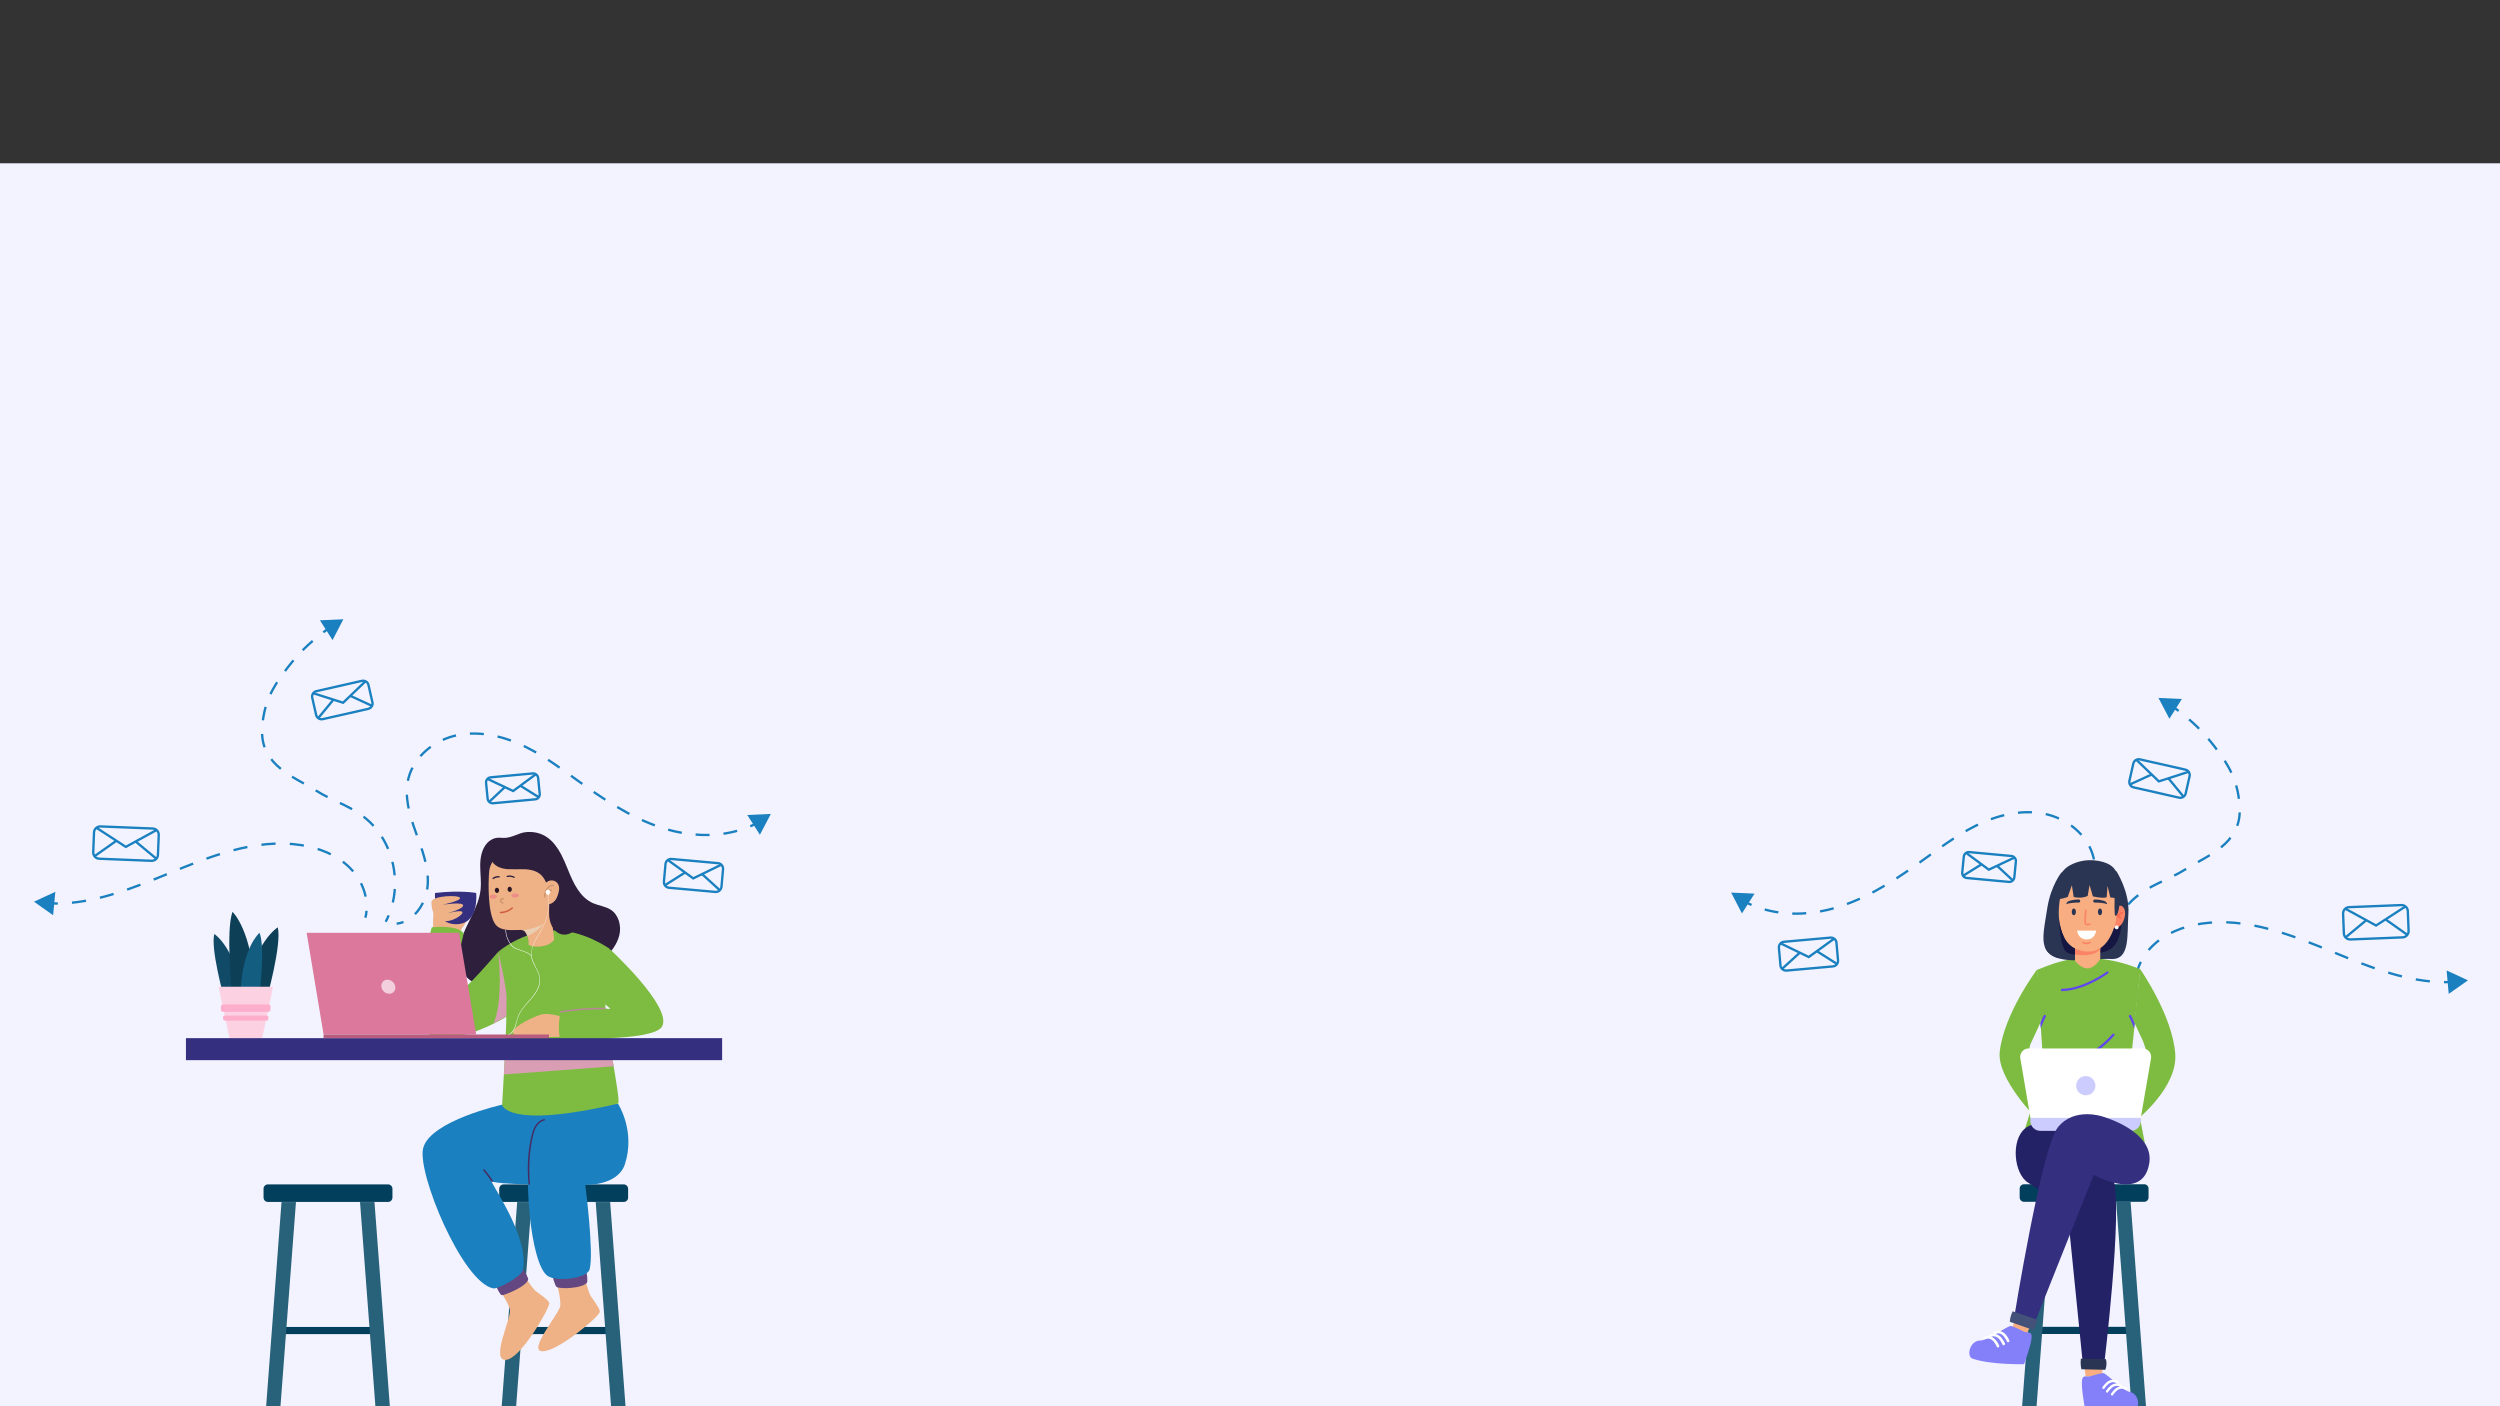 <?xml version="1.0" encoding="utf-8"?>
<!-- Generator: Adobe Illustrator 24.2.3, SVG Export Plug-In . SVG Version: 6.00 Build 0)  -->
<svg version="1.1" id="Layer_1" xmlns="http://www.w3.org/2000/svg" xmlns:xlink="http://www.w3.org/1999/xlink" x="0px" y="0px"
	 viewBox="0 0 1920 1080" style="enable-background:new 0 0 1920 1080;" xml:space="preserve">
<rect x="0" y="0" width="1920" height="1080" fill="#333333" stroke="none"/>
<style type="text/css">
	.st0{fill:#F3F3FF;}
	.st1{fill:none;stroke:#1A80BF;stroke-width:1.811;stroke-miterlimit:10;}
	.st2{fill:none;stroke:#1A80BF;stroke-width:1.811;stroke-miterlimit:10;stroke-dasharray:10.905,10.905;}
	.st3{fill:#1A80BF;}
	.st4{fill:none;stroke:#1A80BF;stroke-width:1.811;stroke-miterlimit:10;stroke-dasharray:10.495,10.495;}
	.st5{fill:none;stroke:#1A80BF;stroke-width:1.811;stroke-miterlimit:10;stroke-dasharray:10.727,10.727;}
	.st6{fill:#013F5C;}
	.st7{fill:#28617A;}
	.st8{fill:#EEB286;}
	.st9{fill:#644780;}
	.st10{fill:#2E1F3D;}
	.st11{fill:#7DBC41;}
	.st12{fill:#D99EB4;}
	.st13{fill:#352F80;}
	.st14{fill:#E9CEB3;}
	.st15{fill:#2A1625;}
	.st16{fill:#D15D3E;}
	.st17{fill:#EE8D86;}
	.st18{fill:#CA916B;}
	.st19{fill:#BA879A;}
	.st20{fill:#462B62;}
	.st21{fill:#FFFFFF;}
	.st22{fill:#DB789C;}
	.st23{fill:#B85D7F;}
	.st24{fill:#F3CEDC;}
	.st25{fill:#104A66;}
	.st26{fill:#0D3F57;}
	.st27{fill:#135D80;}
	.st28{fill:#FCD2E2;}
	.st29{fill:#FDAECB;}
	.st30{fill:#5F46F1;}
	.st31{fill:#F8AE81;}
	.st32{fill:#242266;}
	.st33{fill:#2A3554;}
	.st34{fill:#CCCCFF;}
	.st35{fill:#445279;}
	.st36{fill:#8380F9;}
	.st37{fill:#161642;}
	.st38{fill:#FA8465;}
	.st39{fill:#FA664D;}
</style>
<rect x="-8.5" y="125.4" class="st0" width="1936.9" height="954.6"/>
<g>
	<g>
		<g>
			<path class="st1" d="M1640.9,765.2c-0.5-1.8-0.8-3.6-0.9-5.3"/>
			<path class="st2" d="M1640.6,749c1.7-8.3,6.1-16.2,12.2-22.2c9.9-9.9,23.7-15.3,37.6-17.4c35-5.3,69.7,8.7,102.4,22.2
				c25.3,10.4,51.9,21,78.7,22.5"/>
			<path class="st1" d="M1877,754.3c1.8,0,3.6,0,5.4-0.1"/>
			<g>
				<polygon class="st3" points="1880.6,763.3 1895.4,752.9 1879,745.3 				"/>
			</g>
		</g>
	</g>
	<g>
		<g>
			<path class="st1" d="M1625.3,768.3c-0.9-1.6-1.6-3.2-2.3-4.9"/>
			<path class="st4" d="M1619.7,753.4c-5-21.7,1.4-46.1,17.5-61.6c12.9-12.4,27.2-15.2,42.3-24.8c15.1-9.6,41.1-18.5,40.6-45
				c-0.4-22-9.3-35.1-16.6-45c-8-10.9-16.1-19.8-26.3-27.8"/>
			<path class="st1" d="M1673.2,546c-1.4-1.1-2.9-2.1-4.4-3.1"/>
			<g>
				<polygon class="st3" points="1675.7,536.8 1657.7,536 1666.1,552 				"/>
			</g>
		</g>
	</g>
	<g>
		<g>
			<path class="st1" d="M1616.8,769.8c-1.8-0.2-3.6-0.7-5.3-1.3"/>
			<path class="st5" d="M1602.7,762.5c-5.8-5.9-9.3-14.5-9.8-22.9c-0.8-13.9,4.6-27.3,9.3-40.4c4.7-13.1,8.9-27.2,5.6-40.7
				c-4.2-17.4-20.6-30.2-38.2-33.6s-36,1.2-52.1,9.2s-30.3,19.1-44.9,29.5c-21.2,15.1-43.7,29.2-69,35.2c-17.5,4.2-36.6,4-53.4-1.9"
				/>
			<path class="st1" d="M1345.2,695c-1.7-0.7-3.3-1.5-4.9-2.3"/>
			<g>
				<polygon class="st3" points="1347.5,686.3 1329.5,685.5 1337.8,701.5 				"/>
			</g>
		</g>
	</g>
	<path class="st1" d="M1638.6,604.7l34.9,7.9c2.3,0.5,4.6-0.9,5.1-3.2l3-13.2c0.5-2.3-0.9-4.6-3.2-5.1l-34.9-7.9
		c-2.3-0.5-4.6,0.9-5.1,3.2l-3,13.2C1634.9,601.9,1636.3,604.2,1638.6,604.7z"/>
	<polyline class="st1" points="1680.9,592.7 1658,600.1 1640.9,583.7 	"/>
	<line class="st1" x1="1665.3" y1="597.7" x2="1677" y2="611.9"/>
	<line class="st1" x1="1652.5" y1="594.8" x2="1635.7" y2="602.5"/>
	<path class="st1" d="M1372.1,745.4l35.6-3.2c2.4-0.2,4.1-2.3,3.9-4.7l-1.2-13.5c-0.2-2.4-2.3-4.1-4.7-3.9l-35.6,3.2
		c-2.4,0.2-4.1,2.3-3.9,4.7l1.2,13.5C1367.6,743.8,1369.7,745.6,1372.1,745.4z"/>
	<polyline class="st1" points="1408.6,720.9 1389.1,735 1367.7,724.6 	"/>
	<line class="st1" x1="1395.3" y1="730.5" x2="1410.8" y2="740.3"/>
	<line class="st1" x1="1382.2" y1="731.7" x2="1368.6" y2="744.1"/>
	<path class="st1" d="M1510.5,674.3l32.3,3c2.1,0.2,4-1.4,4.2-3.5l1.2-12.2c0.2-2.1-1.4-4-3.5-4.2l-32.3-3c-2.1-0.2-4,1.4-4.2,3.5
		l-1.2,12.2C1506.8,672.2,1508.3,674.1,1510.5,674.3z"/>
	<polyline class="st1" points="1547.1,658.6 1527.4,667.9 1510.1,655.1 	"/>
	<line class="st1" x1="1533.7" y1="664.9" x2="1545.9" y2="676.2"/>
	<line class="st1" x1="1521.8" y1="663.8" x2="1507.6" y2="672.6"/>
	<g>
		<path class="st1" d="M1805.1,721.5l40.1-1.6c2.7-0.1,4.7-2.4,4.6-5l-0.6-15.2c-0.1-2.7-2.4-4.7-5-4.6l-40.1,1.6
			c-2.7,0.1-4.7,2.4-4.6,5l0.6,15.2C1800.2,719.6,1802.5,721.6,1805.1,721.5z"/>
		<polyline class="st1" points="1847.5,696.1 1824.8,710.8 1801.4,698 		"/>
		<line class="st1" x1="1832.1" y1="706.1" x2="1848.9" y2="718"/>
		<line class="st1" x1="1817.3" y1="706.7" x2="1801.4" y2="719.9"/>
	</g>
</g>
<g>
	<g>
		<rect x="397.6" y="1019.1" class="st6" width="70.6" height="5.5"/>
		<polygon class="st7" points="396.4,1080 385.3,1080 397.2,923.2 408.3,923.2 		"/>
		<polygon class="st7" points="469.3,1080 480.4,1080 468.6,923.2 457.5,923.2 		"/>
		<path class="st6" d="M479,909.6h-92.2c-1.9,0-3.4,1.5-3.4,3.4v6.7c0,1.9,1.5,3.4,3.4,3.4H479c1.9,0,3.4-1.5,3.4-3.4V913
			C482.4,911.2,480.9,909.6,479,909.6z"/>
	</g>
	<g>
		<rect x="216.6" y="1019.1" class="st6" width="70.6" height="5.5"/>
		<polygon class="st7" points="215.4,1080 204.4,1080 216.2,923.2 227.3,923.2 		"/>
		<polygon class="st7" points="288.3,1080 299.4,1080 287.6,923.2 276.5,923.2 		"/>
		<path class="st6" d="M298,909.6h-92.2c-1.9,0-3.4,1.5-3.4,3.4v6.7c0,1.9,1.5,3.4,3.4,3.4H298c1.9,0,3.4-1.5,3.4-3.4V913
			C301.4,911.2,299.9,909.6,298,909.6z"/>
	</g>
	<g>
		<path class="st8" d="M399.8,974.8c0,0,8,14.1,12.1,17.1c4.2,3,10.1,7.3,10,9c-0.4,5-22.3,43-33.5,43.5c-11.7,0.6,4.1-32.1,3.3-38
			c-0.8-5.9-10.9-19.9-10.9-19.9L399.8,974.8z"/>
		<path class="st9" d="M380.8,987.4c0,0,3,6.9,4.5,7.3c1.5,0.4,19.8-6.8,20.4-12.4c0,0-1.7-5.4-4.6-7.8
			C398.1,971.9,380.8,987.4,380.8,987.4z"/>
		<path class="st3" d="M425.4,909.8c-7.1,0-13.1-0.1-18.3-0.2c-0.4,0-0.7,0-1.1,0c-17.7-0.4-24.5-1.3-27.1-1.9
			c-1.2-0.3-1.5-0.5-1.6-0.6c0,0.1,0.1,0.1,0.1,0.2c5.2,10.2,28.8,45,24.2,68c-1,5-19.1,14.8-22.7,14.2
			C355,985,320.1,900.4,325,881.7c5.5-21,60.6-33.3,60.6-33.3C490.4,838.5,465.3,909.8,425.4,909.8z"/>
		<path class="st8" d="M448.1,975.9c0,0,3,16,6,20.1s7.2,10.2,6.5,11.8c-2,4.7-32.3,30.1-44,30s12.5-28.6,13.6-34.5
			c1.1-5.8-3.9-22.4-3.9-22.4L448.1,975.9z"/>
		<path class="st9" d="M424.3,980c0,0,1.9,7.4,3.1,8.3c2.5,1.9,20.9,1.3,23.6-3.6c0,0,0.5-5.6-1.3-9
			C447.9,972.3,424.3,980,424.3,980z"/>
		<path class="st3" d="M474.6,847.6c0,0,13.7,20.9,5.3,46.6c-5.5,16.7-30.4,15.8-30.4,15.8s6.8,52.4,3.3,64.9
			c-2,7.2-25.3,9.6-32.1,5.1c-13.7-9-19.7-82-11.6-109.5C416.4,846,474.6,847.6,474.6,847.6z"/>
		<path class="st10" d="M417.6,641.5c1,0.5,1.9,1.1,2.8,1.7c4.7,3.3,8,8.2,10.7,13.2c1.9,3.7,3.5,7.6,5.1,11.5
			c4.1,10.3,9.2,21.4,19.4,25.8c4.4,1.9,9.5,2.4,13.5,5c6.1,4,8.2,12.3,6.6,19.3s-6.3,13.1-11.6,18.1c-21.1,20-52.1,26.8-81,23.8
			c-10.4-1.1-21.7-4-27.4-12.7c-4.6-7-4.3-16.3-1.9-24.3c4.1-13.7,13.8-25.6,15.3-39.8c0.6-6.1-0.3-12.2-0.3-18.4
			c0-6.1,1.2-12.6,5.3-17.2c1.5-1.6,3.4-2.9,5.5-3.6c2.5-0.9,4.8-0.4,7.3-0.4c3.4,0.1,6.7-1.2,9.9-2.4c2-0.8,4.1-1.6,6.2-1.9
			C408,638.5,413.1,639.2,417.6,641.5z"/>
		<g>
			<path class="st8" d="M332.9,717.3c0,0-1.5-14,1.8-26.5c2.3-8.7,27.2,4.7,27.1,6.9c-0.4,7.8-9.5,17.6-10.2,21.4
				C350.9,722.8,332.9,717.3,332.9,717.3z"/>
			<path class="st11" d="M382.7,730.9c0,0-28.8,33.7-33.1,33.4c-6.3-0.6,7.1-47,6.4-47.8c-5.7-6.6-24.4-4.3-24.4-4.3
				s-24.7,85.2,6.3,85.2c28.1,0,56.9-20.3,56.9-20.3L382.7,730.9z"/>
			<path class="st12" d="M382.7,730.9c0,0,4.2,37.7-3.7,55.2l19.9-11.5L382.7,730.9z"/>
			<path class="st13" d="M334.1,685.8c0,0-2,24,16.2,24c18.1,0,15.4-24,15.4-24S353.8,683.5,334.1,685.8z"/>
			<path class="st8" d="M331.3,692.7c0,0-0.2,12.4,7.5,14.4c7.7,2.1,17.4-4.8,16.3-6.7c-1.1-2-13.4,1.5-13.4,1.5s13.9-3.4,14-6.5
				s-16.1-0.5-16.1-0.5s14.3-2.9,13.7-5.3C352.7,687.1,331.8,687.8,331.3,692.7z"/>
		</g>
		<path class="st11" d="M474.6,847.6c-85.6,20-89,0.9-89,0.9s4-61.8,3.4-83.2c-0.2-8.3-6.3-34.3-6.3-34.3s17.1-15.2,41.4-16.4
			c23.1-1.1,44.1,14.1,44.1,14.1s-2.6,24.1-3.3,32.6C462.8,782.4,477.8,846.8,474.6,847.6z"/>
		<g>
			<path class="st8" d="M420.3,670.2c1.4,18.6,5.3,51.4,5.3,51.4c-4.4,7.3-20.2,5.9-19.7,3.4c0.2-1.4,0-3.8-0.8-6.1
				c-0.6-1.7-1.5-3.3-2.6-4.2c-0.5-0.4-1.4-0.5-2.5-0.5c-0.2,0-0.3,0-0.3,0c-5.2-0.1-15.4,1.6-19.6-4.8c-5.3-8-5.3-29.9-4.4-40.4
				c0.5-6,5.9-14.3,16.4-15.9C404.9,651.2,418.9,651.5,420.3,670.2z"/>
			<path class="st14" d="M417.4,709.6c0,0-4.1,5.6-12.3,9.4c-0.6-1.7-1.5-3.3-2.6-4.2c-0.5-0.4-1.4-0.5-2.5-0.5
				C401.5,714.3,409.3,714,417.4,709.6z"/>
			<g>
				<path class="st15" d="M393.1,683c0,1.1-0.7,2-1.6,2s-1.6-0.9-1.7-2c0-1.1,0.7-2,1.6-2S393.1,681.9,393.1,683z"/>
				<path class="st15" d="M383.3,683.8c0,1.1-0.7,2-1.6,2s-1.6-0.9-1.7-2c0-1.1,0.7-2,1.6-2C382.6,681.8,383.3,682.7,383.3,683.8z"
					/>
				<path class="st16" d="M393,697c-2.3,2-5.4,3.2-8.5,3.2c-0.8,0-0.9,1.2-0.1,1.2c3.4,0,6.7-1.3,9.3-3.5
					C394.4,697.4,393.6,696.5,393,697z"/>
				<path class="st17" d="M398.6,687.6c0,0.9-1.2,1.6-2.8,1.7c-1.6,0.1-3-0.5-3-1.4s1.2-1.6,2.8-1.7S398.5,686.8,398.6,687.6z"/>
				<path class="st17" d="M381.7,688.5c0,0.9-1.2,1.6-2.8,1.7c-1.6,0.1-3-0.5-3-1.4s1.2-1.6,2.8-1.7
					C380.3,687.1,381.7,687.7,381.7,688.5z"/>
				<path class="st10" d="M395.1,673.3c-1.7-0.9-3.8-1.2-5.7-0.7c-0.6,0.2-0.4,1.2,0.3,1c1.6-0.4,3.4-0.2,4.9,0.6
					C395.1,674.5,395.7,673.6,395.1,673.3z"/>
				<path class="st10" d="M383.4,672.8c-1.8-0.1-3.6,0.3-5,1.4c-0.5,0.4,0.1,1.3,0.6,0.9c1.2-0.9,2.7-1.3,4.2-1.2
					c0.3,0,0.6-0.1,0.6-0.4C383.8,673.1,383.6,672.8,383.4,672.8z"/>
				<path class="st18" d="M385,691.5L385,691.5v-0.2v-0.1l0.1-0.1l0,0l0,0l0.1-0.1c0,0,0,0,0.1,0s0.1,0,0.2-0.1c0.1,0,0.2,0,0.3-0.1
					c0.3,0,0.5,0,0.8,0s0.5-0.2,0.5-0.5s-0.2-0.5-0.5-0.5c-0.6,0-1.3,0-1.8,0.3s-0.9,0.9-0.9,1.5s0.3,1.1,0.7,1.5
					c0.4,0.4,0.9,0.7,1.4,0.9c0.2,0.1,0.6,0.1,0.7-0.2c0.1-0.2,0.1-0.6-0.2-0.7c-0.2-0.1-0.4-0.2-0.6-0.3c-0.1-0.1-0.2-0.1-0.3-0.2
					l-0.1-0.1l-0.1-0.1c-0.1-0.1-0.2-0.2-0.2-0.2l0,0c0,0,0-0.1-0.1-0.1L385,692c0,0,0-0.1-0.1-0.1v-0.1v-0.1c0,0,0,0,0-0.1l0,0
					C385,691.7,385,691.7,385,691.5C385,691.6,385,691.6,385,691.5C385,691.6,385,691.6,385,691.5z"/>
			</g>
			<path class="st10" d="M395.8,667.6c2.5,0,5.1-0.1,7.6,0c5.5,0.3,10.7,1.8,13.9,6.4c3.3,4.8,4.6,10.6,4.6,16.4
				c0.1,5.2-0.7,10.4,0.2,15.5c0.9,5.1,4,10.3,8.9,11.6c4.5,1.2,9.5-1.2,12.1-5s3.2-8.8,2.5-13.4c-0.7-4.6-2.6-8.9-4.6-13.1
				c-3.7-7.8-7.7-15.4-11.8-23.1c-2.6-4.8-5.4-10-10.3-12.4c-3.4-1.7-7.2-1.8-11-1.9c-5.8-0.2-11.5-0.4-17.3-0.5
				c-3.2-0.1-6.5-0.2-9.6,0.9c-1.3,0.4-2.6,1.1-3.6,2c-1.1,1-1,1.7-1,3.1c0,2.7,0.3,5.6,1.8,7.9c2.3,3.5,6.7,5,10.9,5.5
				C391.5,667.6,393.7,667.6,395.8,667.6z"/>
			<g>
				<path class="st8" d="M418.1,679c1.6-1.8,3.8-3.1,6.3-2.8c2.4,0.3,4.2,2,4.8,4.3c0.4,1.6,0.2,3.2-0.2,4.8
					c-0.4,1.7-0.9,3.3-1.7,4.8c-1.6,2.8-4.8,5.3-8.2,4c-4.5-1.6-4.6-7.2-3.4-11C416.2,681.6,417.1,680.2,418.1,679z"/>
				<path class="st18" d="M424.8,679.5c-2.1,0-4,1.3-5.1,2.9c-1.3,1.8-1.8,4.1-2,6.3c-0.1,0.7,1,0.9,1,0.2c0.1-1.4,0.4-2.8,0.9-4.1
					l0,0c1.2-0.4,2.5-0.6,3.7-0.5c0.3,0,0.5-0.3,0.5-0.6s-0.3-0.5-0.6-0.5c-1,0-2.1,0.1-3.1,0.3c0.1-0.1,0.1-0.3,0.2-0.4
					c1-1.5,2.6-2.7,4.5-2.7C425.5,680.5,425.4,679.4,424.8,679.5z"/>
			</g>
		</g>
		<g>
			<path class="st8" d="M433.7,781.3c0,0-12-3.5-17.2-2.4s-24.3,10-22.5,14.6s43.5,2.5,43.5,2.5L433.7,781.3z"/>
			<path class="st11" d="M468.1,728.7c0,0,48.6,44.6,40.4,59.6c-6.7,12.2-78.4,9-78.4,9c-2.3-8.3,0.5-20.5,0.5-20.5
				s24.9-3.6,37.7-1.9c1.2,0.2-3.4-3.5-3.4-3.5S454.2,770.5,468.1,728.7z"/>
			<path class="st19" d="M464.3,773.9c-11.4,0-22.8,0.8-34,2.6c-0.7,0.1-0.4,1.2,0.3,1.1c11.1-1.7,22.4-2.6,33.7-2.5
				C465,775,465,773.9,464.3,773.9z"/>
		</g>
		<path class="st20" d="M418.1,860.5c-3.4,0.8-5.8,3.6-7.1,6.7c-1.4,3.1-2,6.6-2.7,10c-0.7,3.6-1.1,7.2-1.4,10.8
			c-0.6,7.2-0.5,14.4,0.1,21.6c0,0.1,0,0.1,0,0.2c-0.4,0-0.7,0-1.1,0c0,0,0-0.1,0-0.2c-0.4-4.2-0.6-8.4-0.6-12.7
			c0.1-7.5,0.8-15,2.4-22.4c1.2-5.9,3.3-13.4,10.1-15C418.5,859.2,418.9,860.3,418.1,860.5z"/>
		<path class="st20" d="M377.3,907.2c0,0.1,0.1,0.1,0.1,0.2c-1.8-3-3.9-5.8-6.2-8.5c-0.5-0.5,0.3-1.4,0.8-0.8c2.7,3,5,6.2,7,9.7
			C377.7,907.5,377.4,907.3,377.3,907.2z"/>
		<path class="st21" d="M422.6,685.1c0-1-0.8-1.8-1.8-1.8s-1.8,0.8-1.8,1.8c0,0.8,0.5,1.5,1.3,1.7l0,0c0,0.4,0.3,0.7,0.7,0.8
			c1.1,8.5-0.4,17.3-4.4,24.9c-0.9,1.7-1.9,3.4-2.9,5c-1.1,1.8-2.2,3.6-3.1,5.5c-1.9,3.9-2.8,7.5-2.6,10.7c-2-2-5-3-7.9-4
			c-2.8-0.9-5.4-1.8-6.8-3.5c-3-3.6-4.6-7.5-4.7-12.1l-0.4-0.1c0.1,4.7,1.7,8.8,4.7,12.4c1.5,1.8,4.1,2.7,7,3.6c3,1,6.1,2.1,8.1,4.2
			c0,0.1,0,0.3,0,0.4c0.4,2.9,1.8,5.6,3.2,8.2c1.4,2.8,2.9,5.6,3.2,8.7c0.4,4.6-1.7,9.5-6.4,15.1c-0.7,0.9-1.5,1.7-2.3,2.6
			c-3,3.4-6.1,6.9-7.8,11.1c-0.5,1.4-0.9,2.9-1.3,4.3c-0.5,1.9-1,3.9-1.9,5.7c-1.5,3-5,5.7-8.3,4.6l-0.1,0.4
			c0.6,0.2,1.1,0.3,1.7,0.3c2.9,0,5.7-2.4,7-5c0.9-1.8,1.4-3.8,1.9-5.8c0.4-1.4,0.7-2.9,1.3-4.3c1.6-4.2,4.7-7.7,7.7-11
			c0.8-0.8,1.5-1.7,2.3-2.6c4.9-5.7,7-10.7,6.5-15.4c-0.3-3.2-1.8-6-3.2-8.8c-1.3-2.6-2.7-5.2-3.1-8.1c-0.5-3.4,0.3-7.3,2.4-11.5
			c0.9-1.9,2.1-3.7,3.1-5.5c1-1.6,2-3.3,2.9-5c4-7.7,5.5-16.5,4.4-25.1c0.3-0.1,0.6-0.4,0.6-0.8c0-0.1,0-0.2-0.1-0.3
			C422.3,686.2,422.6,685.7,422.6,685.1z"/>
		<path class="st12" d="M471.3,818.9c-0.5-3-1-6.1-1.5-9.2l-82,0.8c-0.2,5.1-0.5,10.1-0.8,14.7L471.3,818.9z"/>
	</g>
	<rect x="142.8" y="797.3" class="st13" width="411.8" height="16.9"/>
	<g>
		<polygon class="st22" points="365.7,794.5 248.5,794.5 235.5,716.4 352.6,716.4 		"/>
		<rect x="248.5" y="794.5" class="st23" width="173.1" height="2.8"/>
		<path class="st24" d="M303.6,757.8c0.4,3-1.7,5.4-4.7,5.4s-5.7-2.4-6-5.4c-0.4-3,1.7-5.4,4.7-5.4
			C300.6,752.4,303.3,754.9,303.6,757.8z"/>
	</g>
	<g>
		<path class="st25" d="M171.6,764.5c0,0-10-36.4-7-47.2c0,0,14.9,9.3,21.2,43.9L171.6,764.5z"/>
		<path class="st26" d="M204.5,768.3c0,0,12.2-43.3,8.8-56.1c0,0-17.9,10.9-25.7,52.1L204.5,768.3z"/>
		<path class="st26" d="M178.2,764c0,0-5-49.9,0.4-63.7c0,0,15.9,15,16.9,61.9L178.2,764z"/>
		<path class="st27" d="M199.3,764c0,0,4.5-37.4,0-47.6c0,0-13.4,11.3-14.6,46.4L199.3,764z"/>
		<path class="st28" d="M193.2,757.8h-9h-15.6c-0.4,0-0.7,0.4-0.6,0.7l8.1,38.2c0.1,0.3,0.3,0.5,0.6,0.5h7.6h9h7.6
			c0.3,0,0.5-0.2,0.6-0.5l8.1-38.2c0.1-0.4-0.2-0.7-0.6-0.7H193.2z"/>
		<path class="st29" d="M206.1,777.1h-34.8c-0.9,0-1.7-0.7-1.7-1.7v-2.3c0-0.9,0.7-1.7,1.7-1.7h34.8c0.9,0,1.7,0.7,1.7,1.7v2.3
			C207.7,776.3,207,777.1,206.1,777.1z"/>
		<path class="st29" d="M204.8,783.8h-32.2c-0.7,0-1.3-0.6-1.3-1.3v-1.3c0-0.7,0.6-1.3,1.3-1.3h32.2c0.7,0,1.3,0.6,1.3,1.3v1.3
			C206.1,783.2,205.5,783.8,204.8,783.8z"/>
	</g>
	<g>
		<g>
			<path class="st1" d="M280.6,704.8c0.5-1.8,0.8-3.6,0.9-5.3"/>
			<path class="st2" d="M280.8,688.6c-1.7-8.3-6.1-16.2-12.2-22.2c-9.9-9.9-23.7-15.3-37.6-17.4c-35-5.3-69.7,8.7-102.4,22.2
				c-25.3,10.4-51.9,21-78.7,22.5"/>
			<path class="st1" d="M44.4,693.9c-1.8,0-3.6,0-5.4-0.1"/>
			<g>
				<polygon class="st3" points="42.5,684.9 26.1,692.5 40.8,702.9 				"/>
			</g>
		</g>
	</g>
	<g>
		<g>
			<path class="st1" d="M296.2,707.9c0.9-1.6,1.6-3.2,2.3-4.9"/>
			<path class="st4" d="M301.7,693.1c5-21.7-1.4-46.1-17.5-61.6c-12.9-12.4-27.2-15.2-42.3-24.8c-15.1-9.6-41.1-18.5-40.6-45
				c0.4-22,9.3-35.1,16.6-45c8-10.9,16.1-19.8,26.3-27.8"/>
			<path class="st1" d="M248.3,485.6c1.4-1.1,2.9-2.1,4.4-3.1"/>
			<g>
				<polygon class="st3" points="255.4,491.6 263.7,475.6 245.7,476.4 				"/>
			</g>
		</g>
	</g>
	<g>
		<g>
			<path class="st1" d="M304.6,709.4c1.8-0.2,3.6-0.7,5.3-1.3"/>
			<path class="st5" d="M318.7,702.1c5.8-5.9,9.3-14.5,9.8-22.9c0.8-13.9-4.6-27.3-9.3-40.4c-4.7-13.1-8.9-27.2-5.6-40.7
				c4.2-17.4,20.6-30.2,38.2-33.6s36,1.2,52.1,9.2s30.3,19.1,44.9,29.5c21.2,15.1,43.7,29.2,69,35.2c17.5,4.2,36.6,4,53.4-1.9"/>
			<path class="st1" d="M576.2,634.6c1.7-0.7,3.3-1.5,4.9-2.3"/>
			<g>
				<polygon class="st3" points="583.6,641.1 592,625.1 573.9,625.9 				"/>
			</g>
		</g>
	</g>
	<path class="st1" d="M282.8,544.4l-34.9,7.9c-2.3,0.5-4.6-0.9-5.1-3.2l-3-13.2c-0.5-2.3,0.9-4.6,3.2-5.1l34.9-7.9
		c2.3-0.5,4.6,0.9,5.1,3.2l3,13.2C286.6,541.5,285.2,543.8,282.8,544.4z"/>
	<polyline class="st1" points="240.6,532.4 263.5,539.7 280.6,523.3 	"/>
	<line class="st1" x1="256.1" y1="537.3" x2="244.4" y2="551.5"/>
	<line class="st1" x1="269" y1="534.4" x2="285.7" y2="542.1"/>
	<path class="st1" d="M549.4,685l-35.6-3.2c-2.4-0.2-4.1-2.3-3.9-4.7l1.2-13.5c0.2-2.4,2.3-4.1,4.7-3.9l35.6,3.2
		c2.4,0.2,4.1,2.3,3.9,4.7l-1.2,13.5C553.8,683.4,551.8,685.2,549.4,685z"/>
	<polyline class="st1" points="512.9,660.5 532.4,674.6 553.7,664.2 	"/>
	<line class="st1" x1="526.1" y1="670.1" x2="510.6" y2="679.9"/>
	<line class="st1" x1="539.2" y1="671.3" x2="552.8" y2="683.7"/>
	<path class="st1" d="M411,613.9l-32.3,3c-2.1,0.2-4-1.4-4.2-3.5l-1.2-12.2c-0.2-2.1,1.4-4,3.5-4.2l32.3-3c2.1-0.2,4,1.4,4.2,3.5
		l1.2,12.2C414.7,611.8,413.1,613.7,411,613.9z"/>
	<polyline class="st1" points="374.4,598.2 394.1,607.5 411.4,594.7 	"/>
	<line class="st1" x1="387.7" y1="604.5" x2="375.6" y2="615.9"/>
	<line class="st1" x1="399.6" y1="603.4" x2="413.8" y2="612.3"/>
	<g>
		<path class="st1" d="M116.3,661.1l-40.1-1.6c-2.7-0.1-4.7-2.4-4.6-5l0.6-15.2c0.1-2.7,2.4-4.7,5-4.6l40.1,1.6
			c2.7,0.1,4.7,2.4,4.6,5l-0.6,15.2C121.2,659.2,119,661.2,116.3,661.1z"/>
		<polyline class="st1" points="74,635.7 96.6,650.4 120,637.6 		"/>
		<line class="st1" x1="89.4" y1="645.7" x2="72.5" y2="657.6"/>
		<line class="st1" x1="104.2" y1="646.3" x2="120.1" y2="659.5"/>
	</g>
</g>
<g>
	<rect x="1565.3" y="1019" class="st6" width="70.6" height="5.5"/>
	<polygon class="st7" points="1564.1,1079.8 1553,1079.8 1564.9,923 1576,923 	"/>
	<polygon class="st7" points="1637,1079.8 1648.1,1079.8 1636.3,923 1625.2,923 	"/>
	<path class="st6" d="M1646.7,909.5h-92.2c-1.9,0-3.4,1.5-3.4,3.4v6.7c0,1.9,1.5,3.4,3.4,3.4h92.2c1.9,0,3.4-1.5,3.4-3.4v-6.7
		C1650.1,911,1648.6,909.5,1646.7,909.5z"/>
</g>
<g>
	<g>
		<g>
			<g>
				<path class="st11" d="M1564.3,744.8c0,0-25.2,33.6-28.5,62.9c-2.4,20.7,28.5,51.6,28.5,51.6l10.6-5.3l-10.6-23.9
					c-3.8-11.7-8.4-16.3-5-28l7.7-16.6C1568,773.1,1566.7,759.3,1564.3,744.8z"/>
				<path class="st11" d="M1643.7,744.3c0,0,24.9,35.8,26.9,65.2c1.8,25.4-28.7,49.8-28.7,49.8l-8.8-4.4l12.2-24.2
					c3.8-11.7,5.6-18.7,0.4-31.4l-6.5-13.9L1643.7,744.3z"/>
				<g>
					<path class="st11" d="M1647.2,877.7c-22.1,6-94.4-3.2-94.4-3.2l16.7-53.1l-2.1-31.6l-0.3-4.3l-2.7-40.6
						c17.5-7.2,28.3-10.1,45.4-8.8c11.7,0.8,23.2,3.8,34,8.3l-7.8,75.5L1647.2,877.7z"/>
					<g>
						<path class="st30" d="M1587.5,760.9c15.9-1.9,30.8-12.8,31.5-13.3c0.4-0.3,0.5-0.9,0.2-1.2c-0.3-0.4-0.9-0.5-1.2-0.2
							c-0.2,0.1-17.6,13-34.4,13.2c-0.5,0-0.9,0.4-0.9,0.9s0.4,0.9,0.9,0.9C1584.9,761.1,1586.2,761,1587.5,760.9z"/>
					</g>
					<g>
						<path class="st30" d="M1596.1,815.3c15.1-5.4,27.1-19.4,27.7-20c0.3-0.4,0.3-0.9-0.1-1.3c-0.4-0.3-0.9-0.3-1.3,0.1
							c-0.1,0.2-14.3,16.6-30.6,20.6c-0.5,0.1-0.8,0.6-0.7,1.1c0.1,0.5,0.6,0.8,1.1,0.7C1593.5,816.2,1594.8,815.8,1596.1,815.3z"/>
					</g>
				</g>
				<g>
					<polygon class="st31" points="1600.4,1045.4 1601.7,1057.1 1614.2,1057.4 1615.2,1047.7 					"/>
					<g>
						<path class="st32" d="M1598.4,859.5c0,0-32.3-1.8-43.2,7.2c-10.9,8.9-8.7,34.6,2.4,41.6s30.1,20.8,30.1,20.8l12.1,120.1
							l16,0.5c0,0,14.7-120.7,7.3-144C1615.6,882.3,1598.4,859.5,1598.4,859.5z"/>
						<path class="st33" d="M1617.3,1043.8c0.9,2.8,0.5,5.5-0.4,8.2l-18.4-0.4c-0.6-2.7-0.7-5.4-0.4-8.1L1617.3,1043.8z"/>
					</g>
				</g>
				<g>
					<path class="st21" d="M1644.1,858.6h-84.7l-7.8-45.8c-0.7-4,2.4-7.6,6.4-7.6h87.6c4,0,7.1,3.6,6.4,7.6L1644.1,858.6z"/>
					<path class="st34" d="M1636.5,868.5H1567c-4.2,0-7.7-3.4-7.7-7.7v-2.3h84.8v2.3C1644.2,865.1,1640.8,868.5,1636.5,868.5z"/>
					<path class="st34" d="M1609.3,833.8c0,4.1-3.3,7.4-7.4,7.4s-7.4-3.3-7.4-7.4c0-4.1,3.3-7.4,7.4-7.4
						C1606,826.4,1609.3,829.7,1609.3,833.8z"/>
				</g>
				<g>
					<polygon class="st31" points="1547.4,1012.4 1544.7,1024 1555.8,1026.2 1560.4,1015.9 					"/>
					<g>
						<path class="st13" d="M1614.8,857.5c0,0-21.6-7.5-34.3,8.2c-12.7,15.7-33.9,147.9-33.9,147.9l14.6,6l46.8-117.4
							c0,0,38.1,21.7,42.7-9.2C1654.3,868.5,1614.8,857.5,1614.8,857.5z"/>
						<path class="st35" d="M1564.5,1013.5c-0.1,3-1.3,5.6-3.1,7.9l-17.9-6.3c0.2-2.8,1-5.5,2.2-8L1564.5,1013.5z"/>
					</g>
				</g>
				<g>
					<path class="st36" d="M1553.2,1022.1c0,0-6.8-3.4-8.8-3.8c-2-0.4-18.5,11.3-23.2,11.2c-8.5-0.2-11.2,12.2-6.4,13.9
						c13.9,4.9,39.7,4.3,39.7,4.3s5.7-15.5,5.8-20.7C1560.5,1021.7,1556.9,1024.4,1553.2,1022.1z"/>
					<g>
						<g>
							<path class="st21" d="M1538.4,1033.1c0.2,0.1,0.5,0.1,0.8,0c0.5-0.2,0.8-0.8,0.6-1.3c-0.1-0.2-1.7-4.2-4.5-6.1
								c-3.6-2.5-7-0.8-7.2-0.7c-0.5,0.3-0.7,0.9-0.4,1.3c0.3,0.5,0.9,0.7,1.4,0.4c0.1,0,2.4-1.2,5,0.6c2.2,1.5,3.7,5.1,3.8,5.2
								C1538,1032.9,1538.1,1033,1538.4,1033.1z"/>
						</g>
						<g>
							<path class="st21" d="M1541.8,1030.8c0.2,0.1,0.5,0.1,0.8,0c0.5-0.2,0.8-0.8,0.6-1.3c-0.1-0.2-1.7-4.2-4.5-6.1
								c-3.7-2.5-7-0.8-7.2-0.7c-0.5,0.3-0.7,0.9-0.4,1.3c0.3,0.5,0.9,0.7,1.4,0.4c0.1,0,2.4-1.2,5,0.6c2.2,1.5,3.7,5.1,3.8,5.2
								C1541.3,1030.5,1541.5,1030.7,1541.8,1030.8z"/>
						</g>
						<g>
							<path class="st21" d="M1534,1034.8c0.2,0.1,0.5,0.1,0.8,0c0.5-0.2,0.8-0.8,0.6-1.3c-0.1-0.2-1.7-4.2-4.5-6.1
								c-3.7-2.5-7-0.8-7.2-0.7c-0.5,0.3-0.7,0.9-0.4,1.3c0.3,0.5,0.9,0.7,1.4,0.4c0.1,0,2.4-1.2,5,0.6c2.2,1.5,3.7,5.1,3.8,5.2
								C1533.6,1034.5,1533.8,1034.7,1534,1034.8z"/>
						</g>
					</g>
				</g>
				<g>
					<path class="st36" d="M1606.5,1056.6c0,0,6.9-2.1,8.9-2.1c1.9,0,15.5,13.7,19.9,14.4c8,1.2,8.5,13.3,3.7,14.1
						c-13.9,2.3-38-2.6-38-2.6s-2.8-15.5-2-20.4C1599.7,1055.1,1602.7,1058.2,1606.5,1056.6z"/>
					<g>
						<g>
							<path class="st21" d="M1618.6,1069.5c-0.2,0.1-0.5,0-0.8-0.1c-0.5-0.3-0.6-0.9-0.3-1.3c0.1-0.1,2.3-3.7,5.2-5
								c3.8-1.7,6.7,0.4,6.8,0.5c0.4,0.3,0.5,0.9,0.2,1.3s-0.9,0.5-1.4,0.2c-0.1-0.1-2.1-1.5-4.8-0.3c-2.4,1.1-4.4,4.2-4.4,4.2
								C1619,1069.3,1618.8,1069.4,1618.6,1069.5z"/>
						</g>
						<g>
							<path class="st21" d="M1615.8,1066.7c-0.2,0.1-0.5,0-0.8-0.1c-0.5-0.3-0.6-0.9-0.3-1.3c0.1-0.1,2.3-3.7,5.2-5
								c3.8-1.7,6.7,0.4,6.8,0.5c0.4,0.3,0.5,0.9,0.2,1.3s-0.9,0.5-1.4,0.2c-0.1-0.1-2.1-1.5-4.8-0.3c-2.4,1.1-4.4,4.2-4.4,4.2
								C1616.2,1066.5,1616,1066.6,1615.8,1066.7z"/>
						</g>
						<g>
							<path class="st21" d="M1622.4,1071.7c-0.2,0.1-0.5,0-0.8-0.1c-0.5-0.3-0.6-0.9-0.3-1.3c0.1-0.1,2.3-3.7,5.2-5
								c3.8-1.7,6.7,0.4,6.8,0.5c0.4,0.3,0.5,0.9,0.2,1.3s-0.9,0.5-1.4,0.2c-0.1-0.1-2.1-1.5-4.8-0.3c-2.4,1.1-4.4,4.2-4.4,4.2
								C1622.9,1071.5,1622.6,1071.7,1622.4,1071.7z"/>
						</g>
					</g>
				</g>
				<g>
					<path class="st33" d="M1625.4,669.1c0,0,10.3,15.9,9.2,32.5c-1.1,16.6,1.5,35.7-13.3,34.9s-41.3,5.9-49.7-7
						C1563.1,716.6,1625.4,669.1,1625.4,669.1z"/>
					<path class="st37" d="M1629.2,698.4c0,0,2.7,24-8.7,30.7c-11.4,6.6-19.7-0.8-19.7-0.8S1624.8,694.7,1629.2,698.4z"/>
					<g>
						<g>
							<path class="st38" d="M1581.8,698.3c0,0-4.1-5.5-7.1-0.9c-3,4.5,1.3,17.9,8.7,14.6L1581.8,698.3z"/>
							<g>
								<path class="st39" d="M1581.7,707.8c-0.3,0-0.5-0.2-0.6-0.5c-1.2-4.1-5.4-5.8-5.5-5.8c-0.3-0.1-0.5-0.5-0.4-0.8
									s0.5-0.5,0.8-0.4c0.2,0.1,4.9,1.9,6.2,6.6c0.1,0.3-0.1,0.7-0.4,0.8C1581.8,707.8,1581.8,707.8,1581.7,707.8z"/>
							</g>
							<g>
								<path class="st39" d="M1577.4,705.7c-0.1,0-0.2,0-0.3-0.1c-0.3-0.2-0.4-0.6-0.2-0.9c0,0,0.8-1.2,2.4-1.9
									c0.3-0.1,0.7,0,0.8,0.3c0.1,0.3,0,0.7-0.3,0.8c-1.2,0.5-1.8,1.4-1.8,1.4C1577.8,705.6,1577.6,705.7,1577.4,705.7z"/>
							</g>
						</g>
						<g>
							<path class="st38" d="M1624,698.3c0,0,4.1-5.5,7.1-0.9c3,4.5-1.3,17.9-8.7,14.6L1624,698.3z"/>
							<g>
								<path class="st39" d="M1624,707.8c0.3,0,0.5-0.2,0.6-0.5c1.2-4.1,5.4-5.8,5.5-5.8c0.3-0.1,0.5-0.5,0.4-0.8s-0.5-0.5-0.8-0.4
									c-0.2,0.1-4.9,1.9-6.2,6.6c-0.1,0.3,0.1,0.7,0.4,0.8C1623.9,707.8,1624,707.8,1624,707.8z"/>
							</g>
							<g>
								<path class="st39" d="M1628.4,705.7c0.1,0,0.2,0,0.3-0.1c0.3-0.2,0.4-0.6,0.2-0.9c0,0-0.8-1.2-2.4-1.9
									c-0.3-0.1-0.7,0-0.8,0.3c-0.1,0.3,0,0.7,0.3,0.8c1.2,0.5,1.8,1.4,1.8,1.4C1627.9,705.6,1628.1,705.7,1628.4,705.7z"/>
							</g>
						</g>
						<path class="st31" d="M1613,723.2v13.3c0,0-4,6.8-9.3,7.2c-5.3,0.5-10.1-5.8-10.1-5.8v-13.7L1613,723.2z"/>
						<path class="st38" d="M1613,723.2v5.9c-3.6,4-10,5.4-19.4,4v-9L1613,723.2z"/>
						<path class="st31" d="M1627,689.2c-0.2,5.2-0.7,11.6-1.7,16.8c-0.2,1.3-0.5,2.5-0.8,3.6c-2.8,9.8-9.8,26.5-29.3,19.6
							c-8.6-3.1-12.6-12.7-14.4-22.5c-1.2-6.6-1.4-13.4-1.3-18.1c0.1-4.9,2.8-9.4,7-11.8c11.5-6.5,23.7-4.1,31.7-1
							C1623.7,677.7,1627.2,683.2,1627,689.2z"/>
						<path class="st33" d="M1594.3,700.3c0,1.4-0.7,2.6-1.6,2.6s-1.6-1.1-1.6-2.6c0-1.4,0.7-2.6,1.6-2.6
							C1593.6,697.7,1594.3,698.9,1594.3,700.3z"/>
						<path class="st33" d="M1614.4,700.3c0,1.4-0.7,2.6-1.6,2.6s-1.6-1.1-1.6-2.6c0-1.4,0.7-2.6,1.6-2.6S1614.4,698.9,1614.4,700.3
							z"/>
						<path class="st33" d="M1589.4,691.8c1.4-0.4,4.1-1,7-1c0.8,0,1.3,0.7,1.2,1.4l0,0c-0.1,0.6-0.6,1-1.2,1
							c-2-0.1-7.1,0.2-9.5,1.2c0-0.4,0.2-0.9,0.6-1.3C1587.9,692.4,1588.6,692,1589.4,691.8z"/>
						<path class="st33" d="M1615.8,691.8c-1.4-0.4-4.1-1-7-1c-0.8,0-1.3,0.7-1.2,1.4l0,0c0.1,0.6,0.6,1,1.2,1
							c2-0.1,7.1,0.2,9.5,1.2c0-0.4-0.2-0.9-0.6-1.3C1617.3,692.5,1616.5,692,1615.8,691.8z"/>
						<g>
							<path class="st38" d="M1603.1,710.7c-0.5,0-1-0.1-1.4-0.3s-0.8-0.7-0.9-1.5c-0.2-2.3,0.4-9.6,0.4-9.9c0-0.3,0.3-0.6,0.7-0.6
								c0.3,0,0.6,0.3,0.6,0.7c0,0.1-0.6,7.4-0.4,9.6c0,0.4,0.2,0.5,0.3,0.6c0.6,0.4,2,0,2.5-0.2c0.3-0.1,0.7,0,0.8,0.3
								c0.1,0.3,0,0.7-0.3,0.8C1605.2,710.3,1604.2,710.7,1603.1,710.7z"/>
						</g>
						<path class="st21" d="M1595.1,714.7c0.5,2.4,2.1,6.8,7.4,6.8s6.8-4,7.4-6.8H1595.1z"/>
						<g>
							<path class="st38" d="M1602.4,725.2c-1.5,0-2.9-0.8-3-0.9c-0.3-0.2-0.4-0.6-0.2-0.9c0.2-0.3,0.6-0.4,0.9-0.2l0,0
								c0,0,1.1,0.7,2.3,0.7c1.3,0,2.4-0.7,2.4-0.7c0.3-0.2,0.7-0.1,0.9,0.2c0.2,0.3,0.1,0.7-0.2,0.9
								C1605.4,724.4,1604.1,725.2,1602.4,725.2z"/>
						</g>
					</g>
					<path class="st33" d="M1629.5,688.1c-0.2,0.6-0.8,0.9-1.5,1.2c0.1,1.4-0.1,3.1-0.2,4.7c-0.8,9.1-3.1,10.7-3.6,8.5
						c-0.3-1.5-0.3-10.1-0.2-12.9c-1.8-0.1-3.3-0.4-3.3-0.4l-2.1-8.8l-0.7,8.7c-3.2,1.1-10.6-0.7-10.6-0.7l-2.5-8.7l-1.5,8.4
						c-4.8,2.3-10.7,0.8-10.7,0.8l-1.4-9l-3.2,9c0,0-10.1,3.6-10.2,0c-0.1-2.1,1.5-8.1,2.8-12.7c1.4-5,4.7-9.3,9.2-11.7
						c12.6-6.8,25.9-3.2,30.4-0.4C1629.9,669.7,1629.5,688.1,1629.5,688.1z"/>
					<path class="st33" d="M1583.4,669.8c0,0-8.3,9.9-11.1,27.7c-2.7,17.7-6.5,30.8,4.1,36.7c11.6,6.3,10.6-6.7,10.4-10.2
						s-10-13.2-3.4-40.4C1585.5,674.8,1583.4,669.8,1583.4,669.8z"/>
					<path class="st37" d="M1581.4,706.4L1581.4,706.4c0,0.2,0,0.9,0.1,2c0,0.7,0.1,1.5,0.1,2.5c0.4,6,1.6,16.3,5,19.9
						c1.3,1.4,3.9,2.1,7,2.4v-4.7c-3.2-1.5-5.7-4-7.7-7.1c-1.2-2.6-3.3-6.7-4.2-13.1L1581.4,706.4z"/>
					<path class="st21" d="M1627.1,712.2c0,0.8-0.7,1.5-1.5,1.5s-1.5-0.7-1.5-1.5s0.7-1.5,1.5-1.5S1627.1,711.4,1627.1,712.2z"/>
				</g>
			</g>
		</g>
	</g>
	<g>
		<path class="st30" d="M1571.2,780.8c0,0.1-1.9,3.6-3.9,9l-0.3-4.3c1.3-3.2,2.4-5.3,2.5-5.6c0.2-0.4,0.8-0.6,1.2-0.4
			C1571.3,779.8,1571.4,780.3,1571.2,780.8z"/>
	</g>
	<g>
		<path class="st30" d="M1635.1,780.8c0,0.1,2,3.7,3.9,9.1l0.4-4c-1.3-3.2-2.6-5.7-2.7-6c-0.2-0.4-0.8-0.6-1.2-0.4
			C1635,779.8,1634.9,780.3,1635.1,780.8z"/>
	</g>
</g>
</svg>
